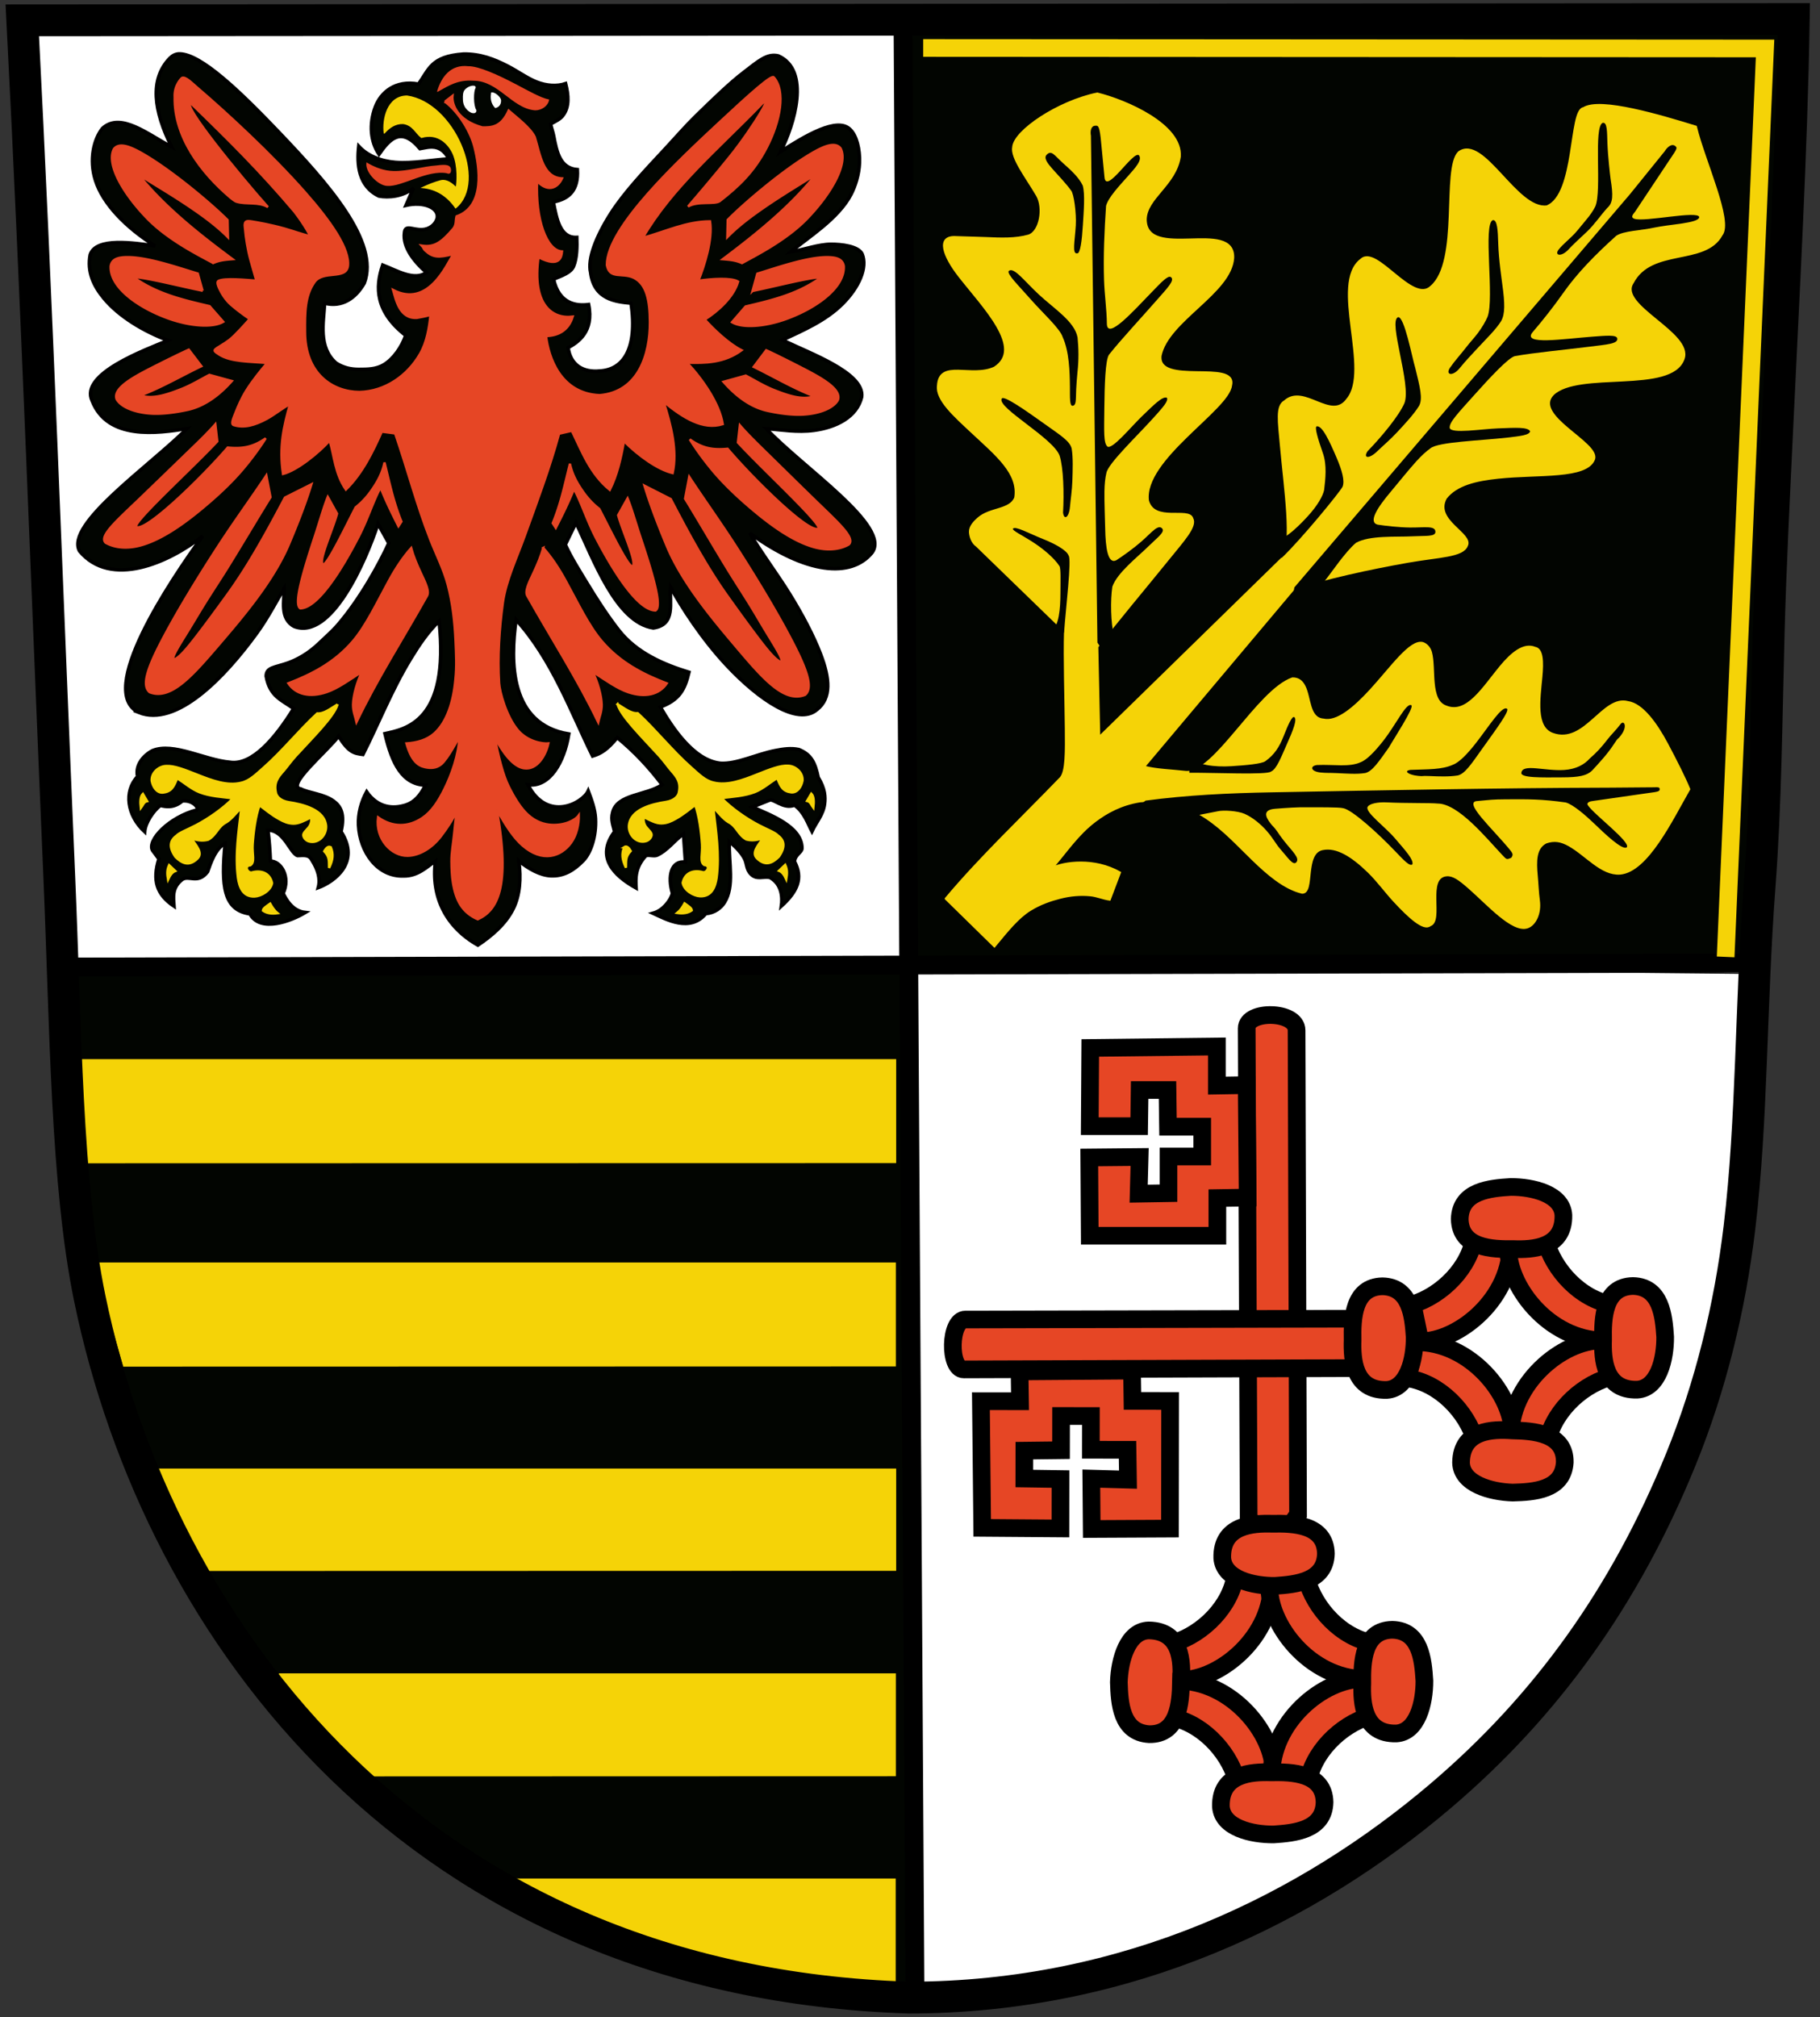 <svg xmlns="http://www.w3.org/2000/svg" width="1545" height="1712"><rect width="100%" height="100%" fill="#333333" stroke="none"/><path style="fill:#fff;fill-opacity:1;stroke:#000;stroke-width:1px;stroke-linecap:butt;stroke-linejoin:miter;stroke-opacity:1" d="M781.077 1698.128c546.818-88.48 716.383-431.168 717.054-874.976l-727.725-4.268z"/><path style="fill:#e64625;fill-opacity:1;stroke:#000;stroke-width:15;stroke-linecap:butt;stroke-linejoin:miter;stroke-miterlimit:4;stroke-opacity:1;stroke-dasharray:none" d="M996.327 1394.399c25.312-7.838 48.817-31.432 52.516-58.267l30.722 6.175c1.314 46.275-43.436 83.529-76.764 83.454z"/><path style="fill:#e64625;fill-opacity:1;stroke:#000;stroke-width:15;stroke-linecap:butt;stroke-linejoin:miter;stroke-miterlimit:4;stroke-opacity:1;stroke-dasharray:none" d="M1109.127 1339.961c6.916 25.58 29.643 49.925 56.326 54.594l-7.284 30.477c-46.292-.363-81.9-46.434-80.618-79.737zM1049.707 1510.423c-7.477-25.422-30.733-49.261-57.512-53.342l6.612-30.63c46.29-.655 82.901 44.622 82.352 77.946zM1199.153 1107.062c25.312-7.838 48.817-31.432 52.516-58.267l30.721 6.175c1.315 46.275-43.435 83.53-76.763 83.455z"/><path style="fill:#e64625;fill-opacity:1;stroke:#000;stroke-width:15;stroke-linecap:butt;stroke-linejoin:miter;stroke-miterlimit:4;stroke-opacity:1;stroke-dasharray:none" d="M1311.953 1052.625c6.916 25.58 29.643 49.924 56.326 54.593l-7.284 30.477c-46.292-.363-81.9-46.434-80.618-79.737z"/><path style="fill:#fefffc;stroke:#000;stroke-width:1px;stroke-linecap:butt;stroke-linejoin:miter;stroke-opacity:1;fill-opacity:0" d="m769.34 819.1 2.33 883.575c393.05-41.487 731.927-289.14 715.72-876.581z"/><path style="fill:#020501;stroke:#00ef00;stroke-width:1px;stroke-linecap:butt;stroke-linejoin:miter;stroke-opacity:0;fill-opacity:1" d="M769.34 819.1h718.05l32.639-804.31L771.67 12.46z"/><path style="fill:#020501;stroke:#000;stroke-width:1px;stroke-linecap:butt;stroke-linejoin:miter;stroke-opacity:1;fill-opacity:1" d="M51.29 819.1c-13.721 652.586 383.859 858.862 720.38 881.243l2.332-878.912z"/><path style="fill:#fff;stroke:#000;stroke-width:1px;stroke-linecap:butt;stroke-linejoin:miter;stroke-opacity:1;fill-opacity:1" d="M23.313 26.447 55.952 821.43l715.719-6.994-2.331-806.64z"/><path style="fill:#e64625;stroke:#000;stroke-width:15;stroke-linecap:butt;stroke-linejoin:miter;stroke-miterlimit:4;stroke-opacity:1;stroke-dasharray:none;fill-opacity:1" d="m1059.988 1287.839 19.922 29.052 21.997-31.543-1.246-410.88c.01-16.781-42.472-17.315-42.333-1.66z"/><path style="fill:#e64625;stroke:#000;stroke-width:15;stroke-linecap:butt;stroke-linejoin:miter;stroke-miterlimit:4;stroke-opacity:1;stroke-dasharray:none;fill-opacity:1" d="m924.688 982.376.415 66.405h108.323v-31.957l25.732-.415-.83-95.458-25.317.415v-33.202l-107.492 1.245-.416 66.405h41.919l.415-30.712h23.656l.415 31.127h29.053v25.317h-28.638v31.127l-25.316.415.83-31.127z"/><path style="fill:#e64625;fill-opacity:1;stroke:#000;stroke-width:15;stroke-linecap:butt;stroke-linejoin:miter;stroke-miterlimit:4;stroke-opacity:1;stroke-dasharray:none" d="M1162.923 1456.422c-25.361 7.68-49.013 31.127-52.879 57.939l-30.682-6.367c-1.026-46.282 43.955-83.256 77.282-82.974z"/><path style="fill:#e64625;stroke:#000;stroke-width:15;stroke-linecap:butt;stroke-linejoin:miter;stroke-miterlimit:4;stroke-opacity:1;stroke-dasharray:none;fill-opacity:1" d="M1002.552 1427.186c1.142-16.448.568-43.092-27.395-43.425-18.024.513-24.812 25.166-25.371 43.875.504 17.797 1.95 42.756 25.703 44.19 24.879.444 26.757-26.506 27.062-44.64zM1078.766 1504.212c-16.48-.506-43.082 1.097-42.334 29.052 1.21 17.991 26.106 23.822 44.824 23.657 17.764-1.191 42.647-3.601 43.163-27.392-.518-24.877-27.52-25.713-45.653-25.317z"/><path style="fill:#e64625;fill-opacity:1;stroke:#000;stroke-width:15;stroke-linecap:butt;stroke-linejoin:miter;stroke-miterlimit:4;stroke-opacity:1;stroke-dasharray:none" d="M1252.533 1223.086c-7.477-25.422-30.733-49.26-57.512-53.342l6.612-30.63c46.29-.655 82.901 44.622 82.352 77.946z"/><path style="fill:#e64625;fill-opacity:1;stroke:#000;stroke-width:15;stroke-linecap:butt;stroke-linejoin:miter;stroke-miterlimit:4;stroke-opacity:1;stroke-dasharray:none" d="m1160.83 1161.114 24.006-19.884-26.016-22.037-339.199.71c-13.854-.032-14.34 42.45-1.416 42.33z"/><path style="fill:#e64625;stroke:#000;stroke-width:15;stroke-linecap:butt;stroke-linejoin:miter;stroke-miterlimit:4;stroke-opacity:1;stroke-dasharray:none;fill-opacity:1" d="m926.768 1297.676 66.405-.329.141-108.323-31.957-.041-.382-25.733-95.458.706.382 25.317-33.202-.043 1.105 107.495 66.404.501.055-41.918-30.712-.455.031-23.657 31.128-.374.038-29.052 25.316.033-.037 28.637 31.127.04.383 25.318-31.127-.87z"/><path style="fill:#e64625;fill-opacity:1;stroke:#000;stroke-width:15;stroke-linecap:butt;stroke-linejoin:miter;stroke-miterlimit:4;stroke-opacity:1;stroke-dasharray:none" d="M1365.749 1169.085c-25.361 7.68-49.013 31.128-52.879 57.939l-30.682-6.366c-1.026-46.283 43.955-83.257 77.282-82.975z"/><path style="fill:#e64625;stroke:#000;stroke-width:15;stroke-linecap:butt;stroke-linejoin:miter;stroke-miterlimit:4;stroke-opacity:1;stroke-dasharray:none;fill-opacity:1" d="M1283.725 1214.02c-16.446-1.164-43.091-.625-43.46 27.337.489 18.025 25.133 24.846 43.842 25.429 17.797-.481 42.757-1.895 44.223-25.646.476-24.878-26.471-26.792-44.605-27.12zM1284.65 1060.115c16.476.617 43.088-.806 42.529-28.765-1.087-18-25.944-23.998-44.662-23.96-17.772 1.071-42.671 3.313-43.348 27.1.35 24.88 27.346 25.898 45.481 25.625zM1360.851 1137.076c-.527 16.478 1.041 43.082 28.997 42.37 17.993-1.185 23.856-26.074 23.716-44.792-1.169-17.765-3.546-42.652-27.336-43.199-24.878.486-25.749 27.487-25.377 45.62z"/><path style="fill:#f5d307;fill-opacity:1;stroke:#f5d307;stroke-width:2;stroke-linecap:butt;stroke-linejoin:miter;stroke-miterlimit:4;stroke-opacity:1;stroke-dasharray:none" d="m803.008 762.713 41.145 40.315c11.18-13.537 19.999-24.513 30.372-30.918 8.633-5.33 17.374-8.22 25.135-10.226 8.897-2.3 17.636-3.019 26.157-2.155 5.613.569 10.717 2.917 16.124 3.666l8.633-22.784c-21.435-12.33-47.231-8.853-57.793-3.723 12.484-14.307 21.56-28.618 36.88-40.218 9.777-7.403 22.09-14.148 38.077-16.698 47.29-4.428 71.116 25.642 95.984 49.615 12.15 11.714 26.368 24.314 41.727 27.938 10.138.128.932-33.868 17.27-37.013 12.072-2.53 25.338 5.876 39.222 19.435 7.7 7.52 14.36 16.725 21.452 24.433 13.287 14.444 25.48 25.196 30.533 20.767 11.07-3.511-4.032-40.726 14.028-42.402 5.706-.427 10.722 3.175 19.322 10.703 15.853 13.877 36.753 37.572 49.237 33.49 6.302-2.055 11.244-11.451 9.69-22.728-.932-6.76-1.144-13.93-1.78-20.705-1.19-12.689-1.26-23.997 7.992-28.654 7.097-2.364 12.753-1.4 19.529 2.39 14.656 8.2 27.682 25.188 43.303 24.058 22.99-1.963 43.76-45.609 58.61-71.524-3.614-8.999-11.126-23.9-18.769-38.263-9.263-17.41-21.184-33.834-33.219-35.496-21.09-5.763-36.234 36.834-63.805 26.999-15.365-5.487-11.48-29.58-9.725-48.53 1.211-13.088.863-23.505-5.328-24.536-9.529-3.957-19.719 4.662-29.08 15.956-14.698 17.732-28.46 41.229-46.463 33.84-14.725-5.064-9.034-32.206-12.896-46.195-1.085-3.931-4.007-6.758-6.847-7.661-10.386-2.694-26.591 20.857-44.09 39.933-14.125 15.4-28.76 27.719-40.234 25.033-12.77-1.014-11.154-18.674-16.219-28.455-1.96-3.785-4.745-6.567-10.015-6.483-29.676 10.47-66.117 81.563-90.687 79.344-11.936-1.381-25.007-1.628-35.47-4.482l127.218-151.188c25.724-8.922 65.358-17.398 96.958-22.972 26.395-4.655 46.38-4.516 49.902-13.531 5.226-9.92-28.465-21.176-17.81-40.457 9.138-11.693 25.981-15.368 44.466-17.33 34.622-3.676 75.007.738 81.33-15.623 4.652-13.708-52.534-36.599-34.873-55.024 21.665-20.933 100.587-.84 110.831-30.105 7.913-21.736-55.985-44.991-43.232-64.499 15.828-30.7 61.568-14.888 75.543-40.801 9.232-11.468-14.748-62.473-21.811-91.634-29.395-9.028-81.2-24.65-95.24-15.67-11.942 1.38-6.205 73.365-31.066 83.34-25.963 3.645-54.02-61.1-74.778-45.924-13.876 13.922 1.378 92.665-23.407 113.938-16.003 15.634-46.647-35.262-59.53-22.855-26.554 20.267 9.241 93.942-11.804 118.698-13.753 18.96-36.795-13.178-53.02 1.518-7.229 4.065-5 17.094-3.161 37.78 3.146 35.407 10.602 84.318 1.281 95.225l-155.795 152.19-1.636-76.919c15.855-20.937 41.347-51.114 60.046-74.267 13.004-16.101 24.115-27.948 20.596-34.507-2.631-9.48-32.506 4.099-37.694-15.326-4.273-35.217 68.36-77.489 70.563-97.764 5.537-22.148-62.898 1.122-59.803-25.292 6.21-30.017 59.54-53.24 61.606-82.764 1.496-33.767-74.03 3.133-74.24-32.893.52-18.372 25.223-29.32 28.938-53.15 2.04-27.044-45.952-47.595-69.953-53.46-33.448 6.942-70.155 31.83-71.18 45.295-1.805 8.955 10.812 25.002 20.18 40.924 6.188 10.52 2.789 31.28-7.285 34.34-11.102 3.177-23.62 2.684-36.52 2.097-8.34-.38-17.083-.437-24.894-.786-17.009-1.21-10.53 15.967 2.581 32.792 20.554 26.378 55.687 61.373 29.978 77.968-19.636 9.16-46.768-7.179-47.915 15.26-1.455 11.709 13.426 24.93 28.756 39.247 21.007 19.618 40.214 34.963 36.851 55.838-4.505 11.088-21.414 8.573-31.644 17.712-3.183 2.844-6.971 6.778-6.808 11.269.124 3.384 1.638 8.952 5.726 11.702l74.98 72.704c-.698 23.251.403 55.634.674 81.792.212 20.507.394 37.188-4.41 42.646-32.89 34.084-68.552 67.823-97.497 102.4z"/><path style="fill:#020501;fill-opacity:1;stroke:#00ef00;stroke-width:2;stroke-linecap:butt;stroke-linejoin:miter;stroke-miterlimit:4;stroke-opacity:0;stroke-dasharray:none" d="M931.613 545.402 926.65 159.24l-.562-44.089c-.653-3.5-.175-8.275 3.637-8.44 2.201-.095 3.34-.63 4.628 10.207l3.237 33.295c1.095 15.57 24.21-22.513 29.24-18.461 3.129 3.871-2.812 10.422-9.21 17.598-7.842 8.797-16.999 18.534-18.685 25.426-1.432 21.261-2.375 42.03-1.717 62.925.389 12.328 2.281 24.701 2.405 37.246.453 13.727 22.124-10.503 38.264-27.165 8.057-8.317 13.646-14.335 16.085-12.598 3.71 2.6-3.219 9.505-12.132 19.695-12.723 14.546-30.375 33.458-40.385 46.113-3.153 4.33-3.788 26.625-3.983 45.25-.21 20.058-.748 29.79 2.637 32.778 4.11 2.744 20.03-16.82 29.443-25.86 10.335-9.926 17.091-16.843 20.934-15.641 1.833 2.496-3.402 8.288-10.504 16.208-14.565 16.243-39.391 39.647-40.768 47.74-1.018 4.2-1.568 9.71-1.655 15.532-.148 10.038.454 21.41.64 31.532.299 16.273 2.202 30.651 9.482 26.949 5.37-3.464 14.574-10.031 21.212-15.833 8.85-7.734 14.291-15.145 17.792-10.988 2.304 3.002-4.124 7.493-11.287 14.553-10.15 10.003-26.772 22.66-31.109 34.649-1.788 11.56-1.396 31.076 1.411 41.857-4.493 2.42.26 28.905-14.087 5.685z"/><path style="fill:#020501;fill-opacity:1;stroke:#00ef00;stroke-width:1px;stroke-linecap:butt;stroke-linejoin:miter;stroke-opacity:0" d="M888.484 131.365c-2.715 2.768.9 7.43 4.928 11.956 5.207 5.853 11.845 12.755 15.761 18.271 2.475 2.539 4.669 19.543 4.078 29.613-.787 13.422-3.378 24.693 1.205 23.8 2.57.397 3.985-10.726 4.822-24.222.703-11.348 1.904-26.03-.127-33.3-3.643-7.622-11.165-13.977-16.473-18.77-7.656-6.915-10.028-11.699-14.194-7.348zM856.348 229.971c-1.904 2.497 8.302 12.291 18.98 24.479 9.377 10.704 24.761 24.584 26.802 31.721 5.5 11.978 6.02 29.43 6.127 42.108.08 9.35-.334 16.102 2.237 16.146 3.256-.442 2.72-4.54 3.09-14.086.103-2.697.72-11.116 1.075-14.362 1.195-10.944 1.01-19.976.09-29.513-2.402-13.594-19.852-24.364-32.884-36.502-12.746-11.871-21.189-23.583-25.517-19.99zM850.332 338.409c-4.057 7.596 43.728 33.358 49.157 48.276 3.298 10.346 3.874 31.834 2.934 48.422.861 6.777 5.14 4.05 5.888-5.059.47-5.718 1.766-13.923 2.023-21.95.299-9.33.688-19.604-.574-27.283-1.386-6.446-9.854-11.573-22.573-20.672-16.7-11.949-35.677-25.239-36.855-21.734zM859.87 448.754c-.693 1.53 7.957 5.51 17.143 11.484 8.655 5.63 17.705 13.081 22.476 20.358 1.083 2.544.77 11.246.712 22.744-.066 13.12-1.02 27.968-8.049 33.015l11.152.44c1.37-20.103 6.595-62.373 3.815-65.297-1.586-4.668-12.368-10.299-21.492-13.932-12.503-4.978-23.916-11.474-25.757-8.812z"/><path style="fill:#020501;fill-opacity:1;stroke:#00ef00;stroke-width:2;stroke-linecap:butt;stroke-linejoin:miter;stroke-miterlimit:4;stroke-opacity:0;stroke-dasharray:none" d="m1098.786 498.53 284.981-333.815 29.381-36.309c1.928-3.244 5.92-6.992 9.01-4.422 1.785 1.485 1.874 1.866-4.668 11.39l-29.461 44.301c-1.4 1.842-4.38 4.733-.545 6.042 8.595 2.934 54.06-7.29 55.012-1.457-.253 5.293-25.46 6.058-38.227 8.924-10.745 2.412-26.178 2.68-32.294 6.96-17.359 15.639-32.993 31.4-45.157 48.78-7.476 10.682-17.18 23.004-25.82 33.058-9.204 11.228 26.348 5.572 50.553 3.77 12.081-.898 20.635-1.72 21.33 1.389 1.086 4.695-9.131 5.272-23.186 7.052-20.063 2.541-47.014 5.058-63.641 8.02-5.477 1.206-21.498 18.47-34.62 33.13-14.13 15.788-21.327 23.14-20.765 27.913 1.299 5.092 27.35.83 40.996.317 14.98-.563 25.072-1.272 27.235 2.407-.307 3.282-8.428 4.174-19.488 5.435-22.682 2.584-58.363 3.587-65.072 9.04-3.72 2.616-7.987 6.605-12.108 11.17-7.106 7.87-14.554 17.331-21.458 25.506-11.098 13.141-19.624 25.914-11.362 28.13 6.605 1.054 18.364 2.358 27.586 2.452 12.296.126 21.705-1.906 21.544 3.878-.293 4.018-8.439 3.032-18.947 3.565-14.89.755-36.682-.967-48.416 5.485-9.446 7.917-20.675 25.168-28.045 34.257-5.194-1.261-29.315 32.248-24.348 3.632z"/><path style="fill:#020501;fill-opacity:1;stroke:#00ef00;stroke-width:1px;stroke-linecap:butt;stroke-linejoin:miter;stroke-opacity:0" d="M1186.784 269.211c-8.564 3.289 11.47 57.167 5.471 72.88-4.537 10.576-19.027 28.207-31.33 40.86-4.022 6.03 1.33 6.799 8.274.01 4.36-4.26 11.117-9.945 16.91-16.204 6.735-7.276 14.2-15.247 18.526-22.276 3.367-6.127.72-16.089-3.218-32.173-2.742-8.976-9.285-44.133-14.633-43.097zM1117.65 361.882c-1.804.801 1.213 10.882 5.336 22.646 3.614 10.308 2.156 22.072 1.064 31.362-.924 4.719-5.33 12.984-14.11 22.503-10.02 10.861-21.967 22.142-32.325 21.561l10.437 13.546c16.53-15.781 48.9-55.254 51.65-60.404 2.07-4.958-.557-14.058-5.028-24.522-5.841-13.669-12.257-27.862-17.024-26.692zM1267.285 186.82c-8.564 3.29 1.51 66.298-4.489 82.012-1.617 3.77-4.34 8.651-8.326 13.981-2.734 3.656-6.392 7.523-9.377 11.386-4.876 6.31-10.376 12.31-14.25 17.984-4.022 6.028 2.368 7.835 8.69-.198 3.77-4.79 9.87-11.19 15.665-17.45 6.735-7.276 14.823-15.039 19.147-22.069 3.368-6.126 3.21-14.843.933-31.342-.444-3.966-3.014-20.421-3.42-34.38-.318-10.877-.723-20.333-4.573-19.923z"/><path style="fill:#020501;fill-opacity:1;stroke:#00ef00;stroke-width:1px;stroke-linecap:butt;stroke-linejoin:miter;stroke-opacity:0" d="M1360.691 104.202c-8.338 2.774-.605 57.784-6.446 71.038-1.574 3.179-4.226 7.296-8.107 11.792-2.662 3.083-5.601 6.967-8.508 10.225-4.748 5.322-10.726 9.76-14.498 14.545-3.916 5.085 2.305 6.609 8.462-.166 3.67-4.04 9.611-9.439 15.253-14.718 6.557-6.137 12.357-14.76 17.606-20.48 4.94-4.338 4.993-10.652 2.776-24.568-.433-3.345-2.312-19.09-2.708-30.865-.309-9.173-.081-17.149-3.83-16.803z"/><path style="fill:#020501;fill-opacity:1;stroke:#00ef00;stroke-width:2;stroke-linecap:butt;stroke-linejoin:miter;stroke-miterlimit:4;stroke-opacity:0;stroke-dasharray:none" d="M972.534 679.494c34.75-4.68 71.033-6.376 106.488-7.022 96.677-1.76 194.632-3.725 288.548-3.985l33.177-.271c4.096.167 7.898-.717 8.1 1.017.267 2.308-.079 2.637-10.2 3.915l-46.496 6.68c-2.039.147-5.711 1.236-4.243 3.538 4.859 7.62 36.338 31.134 33.133 35.666-3.582 3.269-19.42-12.103-27.625-19.96-7.077-6.777-17.754-16.176-24.223-18.002-20.616-2.905-32.259-2.815-50.99-2.677-11.437.084-12.208.385-23.94 1.462-12.834.38 12.46 23.122 27.26 41.106 3.107 3.776 2.995 4.52 1.4 7.077-4.046 1.607-3.742 1.729-7.781-2.548-13.244-14.02-37.068-43.45-54.634-43.504-6.372-.655-26.005-.153-43.41-.994-7.558-.366-14.593 1.073-16.1 3.788-2.515 4.31 14.529 16.658 23.102 26.642 9.413 10.96 15.967 18.127 14.89 22.167-2.311 1.914-7.12-3.285-14.46-10.975-14.96-15.67-36.538-35.148-44.123-36.656-3.941-1.103-23.63-.686-29.076-.818-9.39-.229-19.424.539-28.862 1.277-13.142 1.028-6.023 9.778-2.884 13.739 4.967 5.06 4.584 6.09 10.093 13.124 7.345 9.38 14.344 15.167 10.5 18.826-2.78 2.405-7.06-4.4-13.753-11.998-3.083-3.5-6.006-9.074-10.945-14.71-5.235-5.973-12.048-11.628-18.966-14.691-5.697-2.523-18.047-3.33-22.807-2.171-10.627 1.975-28.171 6.005-38.51 6.373-2.32-4.752-44.202-.466-22.663-15.415z"/><path style="fill:#020501;fill-opacity:1;stroke:#00ef00;stroke-width:1px;stroke-linecap:butt;stroke-linejoin:miter;stroke-opacity:0" d="M1098.535 608.527c-1.696-.578-4.827 5.89-8.881 16.283-3.692 9.462-8.06 15.923-15.484 21.218-3.058 2.306-16.565 3.464-28.9 4.254-14.074.901-29.659-1.03-35.628-7.668v13.229c21.666-.116 66.373 1.98 69.289-1.009 4.88-1.926 9.026-13.3 13.236-22.668 5.556-12.361 9.371-22 6.37-23.639z"/><path style="fill:#020501;fill-opacity:1;stroke:#00ef00;stroke-width:1px;stroke-linecap:butt;stroke-linejoin:miter;stroke-opacity:0" d="M1279.127 601.453c-4.357-2.463-15.167 15.055-26.26 29.25-6.901 8.829-14.039 16.358-19.413 18.308-9.507 4.32-21.32 3.82-36.003 4.4-6.35.76-1.974 4.294 6.542 5.112 5.346.514 1.805-.224 9.313.108 8.728.385 16.885.662 24.083-.476 6.046-1.27 11.552-9.597 20.197-21.776 11.35-15.992 24.808-33.752 21.541-34.926z"/><path style="fill:#020501;fill-opacity:1;stroke:#00ef00;stroke-width:1px;stroke-linecap:butt;stroke-linejoin:miter;stroke-opacity:0" d="M1291.514 655.702c1.244-7.755 19.713-1.165 36.203-2.206 10.258-.648 17.334-4.652 21.908-9.841 5.41-4.656 9.818-9.352 14.963-16.067 3.439-4.49 7.229-7.85 11.225-13.187 2.777-3.35 5.954 1.805.505 9.25-3.656 4.996-1.741.914-6.432 8.137-5.453 8.396-12.68 15.981-18.125 21.95-4.778 4.809-11.722 5.938-25.3 6.016-17.829.102-36.111.596-34.947-4.052z"/><path style="fill:#020501;fill-opacity:1;stroke:#00ef00;stroke-width:1px;stroke-linecap:butt;stroke-linejoin:miter;stroke-opacity:0" d="M1198.101 598.57c-4.356-2.463-12.676 15.886-23.77 30.08-6.9 8.829-14.038 16.358-19.412 18.308-9.508 4.32-22.15 1.746-36.833 2.325-6.35.76-5.503 5.54 3.014 6.358 5.346.513 6.37.19 13.878.522 8.728.386 16.678 1.077 23.876-.06 6.046-1.27 11.552-9.598 20.196-21.777 3.37-6.057 21.935-34.375 19.052-35.755z"/><path style="fill:#f5d307;stroke:#f5d307;stroke-width:1px;stroke-linecap:butt;stroke-linejoin:miter;stroke-opacity:1;fill-opacity:1" d="M80 1072h680v87.247l-655 .147L80 1072"/><path style="fill:#f5d307;fill-opacity:1;stroke:#f5d307;stroke-width:1px;stroke-linecap:butt;stroke-linejoin:miter;stroke-opacity:1" d="M47.382 899.409H760.25v87.247l-686.66.147-26.21-87.394"/><path style="fill:#f5d307;fill-opacity:1;stroke:#f5d307;stroke-width:1px;stroke-linecap:butt;stroke-linejoin:miter;stroke-opacity:1" d="M130.728 1246.879H760.25v85.797l-606.38.144-23.143-85.941"/><path style="fill:#f5d307;fill-opacity:1;stroke:#f5d307;stroke-width:1px;stroke-linecap:butt;stroke-linejoin:miter;stroke-opacity:1" d="M236.773 1420.689h523.232v86.339l-457.965.132-34.246-19.445-31.02-67.026"/><path style="fill:#f5d307;fill-opacity:1;stroke:#f5d307;stroke-width:1px;stroke-linecap:butt;stroke-linejoin:miter;stroke-opacity:1" d="m438.043 1605.5-8.071-10.701h329.9v91.765l-136.08.033-135.017-46.402-45.337-36.556"/><path style="fill:#020501;fill-opacity:1;stroke:#000;stroke-width:3;stroke-linecap:butt;stroke-linejoin:miter;stroke-miterlimit:4;stroke-opacity:1;stroke-dasharray:none" d="M117.869 604.698c31.601 12.578 72.091-28.733 100.295-67.592 9.235-12.725 16.724-27.304 22.998-37.692.455 10-4.068 25.475 8.586 32.289 31.466 11.887 60.488-54.96 71.142-87.115l9.181 16.409c-8.198 17.958-24.36 47.382-43.427 69.503-4.611 5.35-11.084 10.98-15.793 15.509-8.874 8.533-18.353 13.783-26.347 16.645-10.983 3.933-18.577 3.52-18.535 11.281 3.082 17.235 13.12 20.08 23.301 27.443-15.284 24.701-35.114 48.53-54.113 45.552-21.303-1.82-47.842-17.137-65.667-9.86-7.52 3.894-14.878 12.184-12.694 21.976-11.892 12.717-8.967 32.955 6.011 46.878.648-7.999 7.428-17.762 13.323-22.37 4.597 1.285 11.73 2.353 18.656-3.765 8.538-.952 14.152 5.635 12.543 7.571-23.954 6.156-42.6 25.947-37.84 34.377l5.417 7.269c-5.675 18.038-2.013 30.167 12.803 40.095-.53-7.718-1.868-15.502 6.682-22.462 5.794-4.421 13.349 4.22 21.783-6.7 2.532-7.14 6.614-19.857 14.942-24.063-3.486 36.205-1.426 56.497 21.036 59.764 8.984 16.349 35.53 5.756 46.978-1.174-11.299-1.26-16.415-11.592-18.806-16.207 6.523-13.92-1.781-27.458-10.791-27.392-.384-8.775-.944-17.551-2.105-26.327 13.896.11 18.894 19.717 25.154 21.632 6.733-.343 9.973-.513 12.208 3.865 4.92 7.781 7.48 15.562 5.374 23.343 13.667-5.058 36.19-21.484 19.326-47.566 3.48-15.242-.4-21.56-6.275-25.889-8.251-6.079-21.01-6.81-27.84-10.34-13.663-2.093 22.525-32.006 32.028-44.781 8.565 13.641 12.833 14.526 20.692 15.528 12.659-24.967 24.51-55.023 40.515-81.221 7.139-11.686 14.399-22.604 24.138-31.961 9.237 85.878-29.032 91.691-45.947 95.516 6.003 25.737 14.855 42.96 34.376 43.741-4.34 8.817-9.441 14.53-16.772 16.86-10.655 3.388-23.509 2.568-33.182-11.233-4.608 8.41-7.375 18.625-6.888 28.356 1.13 22.562 15.902 43.802 38.237 43.07 12.36.149 19.786-7.874 27.057-12.652-3.805 30.535 8.968 55.975 36.028 71.344 11.383-7.599 23.511-17.68 30.04-30.924 5.666-11.494 6.681-25.513 4.722-40.562 8.571 6.938 18.099 12.175 27.063 12.638 11.064.57 19.785-4.69 27.76-12.978 6.279-6.523 11.077-20.58 10.25-35.766-.42-7.735-3.17-15.329-6.139-23.264-4.687 10.244-34.539 26.999-51.27-5.232 18.654 2.293 30.873-19.192 34.761-43.105-50.317-8.211-49.769-61.667-44.764-96.983 30.678 33.717 46.95 79.3 64.996 115.722 7.193-2.214 12.395-5.373 20.886-15.67 14.773 12.056 27.28 25.59 38.14 39.994-13.216 9.22-38.345 7.732-42.039 23.636-1.692 6.283.551 11.098 1.66 16.207-16.18 21.418-.863 37.153 18.261 47.8-.497-7.795-.996-17.644 8.393-27.493 3.075-.801 6.772.821 9.42-.372 8.498-3.83 14.387-12.108 22.416-18.174l1.66 24.071c-12.395-1.643-15.246 12.298-11.034 26.512-1.035 3.805-3.045 6.81-5.38 9.508-2.894 3.345-6.446 6.063-11.12 7.387 11.262 5.18 31.279 16.424 44.814.335 7.59-.632 12.993-4.961 15.82-9.495 8.655-13.874 3.525-33.188 4.102-51.737 3.776 3.123 9.267 8.008 12.62 13.997 2.673 4.774 1.478 9.503 5.935 13.84 4.72 4.753 10.358 1.613 15.821 2.632 10.384 5.6 10.889 17.194 9.869 24.315 13.84-12.618 18.534-23.704 11.075-37.88.774-6.216 6.428-7.52 6.389-11.324-.193-18.513-27.27-28.202-42.132-34.866l14.355-5.719c3.33-2.039 11.945 7.93 21.439 4.15 8.298 5.887 11.376 15.803 14.798 22.22 3.734-7.99 9.524-13.975 10.726-23.28.748-5.782.446-12.845-5.41-22.466-2.639-12.494-5.942-19.472-16.442-23.678-6.654-1.416-13.308-.426-19.865.857-16.71 3.27-32.795 11.667-46.69 10.806-11.84-1.338-21.567-9.018-29.477-17.43-9.38-9.974-16.792-22.215-21.551-30.299 16.248-6.126 20.74-14.633 24.315-29.509-20.833-6.453-44.235-16.006-59.684-35.831-8.78-11.268-17.755-24.72-27.139-40.297-6.012-9.98-12.976-20.76-18.16-32.182l9.04-18.606c15.094 31.097 34.012 84.655 65.675 89.312 19.45-2.73 13.424-21.551 14.69-34.536 8.862 16.151 26.218 43.511 47.668 66.365 27.398 29.19 60.178 51.4 76.505 37.502 12.61-9.792 10.887-26.786 3.166-47.017-6.084-15.939-15.67-33.999-26.431-51.366-10.339-16.686-25.76-37.405-33.632-51.38 47.593 34.651 85.769 38.312 103.624 16.618 16.903-22.368-57.94-71.52-89.857-105.376 13.115.94 26.33 3.398 40.691 1.479 18.915-2.528 36.413-11.354 40.47-28.376 2.52-20.834-45.116-37.228-67.243-48.337 16.634-7.826 36.49-16.138 51.008-30.677 13.895-13.914 21.485-30.822 16.53-42.469-3.444-6.524-17.356-8.122-26.557-8.075-10.257.052-22.835 4.567-34.055 6.516 13.818-11.826 40.51-27.95 51.32-48.985 3.612-7.026 6.748-16.74 7.128-26.705.437-11.45-2.486-23.042-7.797-28.118-10.81-11.363-38.504 5.403-59.237 18.706 11.762-23.005 25.763-69.042-1.886-81.296-9.625-2.352-17.205 4.738-28.974 13.705-12.241 9.326-26.157 22.882-40.836 37.179-8.873 8.642-16.877 17.962-25.423 27.15-17.666 18.997-35.64 37.806-47.29 56.221-12.403 19.605-19.473 38.176-16.807 49.473 2.85 23.167 21.351 24.893 34.376 26.16 5.741 39.442-7.124 56.484-26.511 57.526-14.365 1.446-24.916-5.078-26.956-19.77 8.105-4.53 22.092-13.294 17.38-36.624-10.23 1.41-25.124-.39-29.73-21.532 7.458-3.118 14.732-5.526 17-10.97 2.97-7.13 2.963-17.035 2.72-24.48-14.217.727-17.111-15.6-19.922-30.083 13.397-2.588 21.39-9.878 20.408-27.433-14.655-1.14-17.498-14.663-20.155-28.818-.5-2.666-2.126-7.368-2.592-9.902 4.328-2.365 8.077-4.13 10.32-6.998 5.959-7.616 4.847-17.673 2.445-27.277-7.504 2.535-16.359 1.89-24.814-1.465-8.003-3.174-15.557-8.867-24.432-13.421-11.472-5.888-22.97-10.41-37.445-10.21-27.854 1.948-29.094 13.145-38.254 25.49-19.624-3.62-31.931 7.068-36.577 19.39-5.57 14.774-4.06 29.406 3.081 40.173 9.306-13.261 18.89-23.68 34.812-4.758 7.47-1.242 17.117-4.991 24.588 8.665-14.33.875-30.792 4.124-45.39 2.969-12.664-1.003-23.926-5.684-31.177-13.617-1.676 15.023-.499 33.843 17.146 42.232 7.966 1.466 20.064.603 29.346-6.833l-6.406 14.706c14.654-3.394 27.676 1.777 26.612 10.397-1.228 5.936-6.817 9.996-12.896 10.217-8.224.3-14.46-4.575-15.024 2.678-1.537 11.938 7.793 24.094 18.748 33.69-10.265 7.411-24.65-1.394-37.16-6.306-6.626 19.01-6.167 39.675 19.536 59.764-3.529 9.894-10.302 19.804-18.554 24.79-6.462 3.904-13.83 3.994-21.256 3.98-6.68-.012-12.912-1.275-19.326-5.327-15.356-13.532-10.63-34.344-9.718-50.835 14.713 3.703 26.219-4.063 33.639-17.037 13.29-34.968-31.038-84.664-72.42-128.035-34.313-35.963-66.122-66.007-84.07-66.537-3.562-.105-6.18 1.351-8.6 3.717-17.2 17.89-13.757 44.58 1.618 75.284-19.594-10.147-43.297-30.164-58.783-15.721-7.207 8.948-11.559 26.303-5.947 44.052 6.222 19.683 25.49 39.828 50.687 55.647-18.48-2.587-50.288-7.504-55.146 7.521-2.713 14.108 2.62 26.054 11.506 36.82 12.99 15.737 34.242 28.285 54.564 35.873-20.333 8.469-75.16 28.496-64.4 51.28 13.056 33.533 55.194 27.638 80.616 23.526-31.957 32.002-103.581 81.035-91.366 103.91 26.516 31.94 75.764 9.984 104.748-12.846-28.39 39.11-90.942 132.389-54.357 149.906z"/><path style="fill:#e64625;stroke:#e64625;stroke-width:1px;stroke-linecap:butt;stroke-linejoin:miter;stroke-opacity:1;fill-opacity:1" d="M328.912 157.295c12.193.806 33.589-13.762 50.426-10.79 2.692 1.365 3.335-.796 2.96-3.02-.434-2.58-2.668-3.792-11.468-2.584-12.103.816-24.603 4.99-36.738 4.748-7.699-.154-15.127-2.704-22.611-7.03-.812 7.771 10.117 18.654 17.43 18.676z"/><path style="fill:#f5d307;stroke:#f5d307;stroke-width:1px;stroke-linecap:butt;stroke-linejoin:miter;stroke-opacity:1;fill-opacity:1" d="M326.214 112.887c-1.514-11.096 2.45-31.27 19.3-31.335 39.558 5.525 68.49 72.523 41.295 94.834-7.355-10.558-16.787-16.071-28.015-17.223 5.653-2.6 9.89-4.248 15.124-5.704 3.214-.894 7.677-.022 13.306 5.911.906-3.545 2.016-18.551-2.584-28.895-3.477-7.82-12.441-18.105-26.884-13.853-4.944-3.796-7.181-10.716-15.563-11.828-6.663-.205-11.507 3.178-15.979 8.093z"/><path style="fill:#e64625;stroke:#e64625;stroke-width:1px;stroke-linecap:butt;stroke-linejoin:miter;stroke-opacity:1;fill-opacity:1" d="M371.656 77.28c3.396-11.49 11.144-22.318 25.796-20.593 8.776-.14 25.114 7.281 40.563 15.394 10.407 5.465 20.619 11.321 27.638 12.794-.83 4.07-5.2 8.263-11.454 8.253-19.28-1.502-30.939-25.274-52.532-25.138-13.1-.938-21.144 4.375-30.011 9.29z"/><path style="fill:#fefffc;fill-opacity:1;stroke:#fff;stroke-width:1px;stroke-linecap:butt;stroke-linejoin:miter;stroke-opacity:1" d="M393.465 84.152c-.071 8.594 7.17 11.255 7.17 11.255 2.04.495 3.489-.016 3.276-1.773-2.67-4.05-2.482-16.483-.646-19.116.666-2.255-5.11-1.617-8.251 1.901-1.625 1.82-1.647 4.712-1.55 7.733z"/><path style="fill:#fefffc;stroke:#fff;stroke-width:1px;stroke-linecap:butt;stroke-linejoin:miter;stroke-opacity:1;fill-opacity:1" d="M417.387 78.902c-.71 4.323-.32 8.476 3.157 12.308 1.565-.405 4.477-1.7 4.334-6.092-.133-2.227-4.694-6.527-7.491-6.216z"/><path style="fill:#e64625;stroke:#e64625;stroke-width:2;stroke-linecap:butt;stroke-linejoin:miter;stroke-miterlimit:4;stroke-opacity:1;stroke-dasharray:none;fill-opacity:1" d="M461.154 465.001c-1.779 6.55-4.905 14.102-8.201 21.085-3.945 8.355-7.785 15.895-5.134 19.927 20.867 37.008 42.304 70.087 59.992 106.925 1.006-4.52 3.112-9.178 2.97-14.985-.189-7.7-3.452-19.434-7.752-27.9 11.413 7.448 21.142 14.402 30.382 17.477 14.13 4.702 26.039 2.131 32.62-7.525-20.289-7.82-39.608-17.668-55.19-35.884-11.272-13.18-20.638-33.082-30.827-51.607-5.668-10.308-11.786-19.61-18.86-27.513z"/><path style="fill:#e64625;stroke:#e64625;stroke-width:2;stroke-linecap:butt;stroke-linejoin:miter;stroke-miterlimit:4;stroke-opacity:1;stroke-dasharray:none;fill-opacity:1" d="M349.032 465.14c1.768 6.539 4.876 14.077 8.154 21.047 3.922 8.34 7.74 15.866 5.104 19.891-20.747 36.941-42.06 69.96-59.647 106.731-1-4.512-3.095-9.16-2.953-14.958.188-7.686 3.431-19.399 7.707-27.848-11.347 7.434-21.02 14.375-30.207 17.444-14.05 4.694-25.89 2.127-32.432-7.511 20.171-7.806 39.38-17.636 54.871-35.819 11.208-13.155 20.52-33.021 30.65-51.514 5.637-10.288 11.72-19.573 18.753-27.462z"/><path style="fill:#e64625;stroke:#e64625;stroke-width:2;stroke-linecap:butt;stroke-linejoin:miter;stroke-miterlimit:4;stroke-opacity:1;stroke-dasharray:none;fill-opacity:1" d="m377.723 86.266 6.394-4.918c-.734 6.928 3.776 20.911 25.329 26.805 7.856.108 16.035-.135 22.378-14.263 6.64 5.81 18.198 14.387 22.132 22.378 4.71 15.544 6.872 34.197 23.116 35.166-4.16 9.07-12.895 11.328-21.149 2.213-1.481 32.144 7.942 59.062 21.149 59.757-.39 4.116-1.496 14.474-19.919 4.918-5.566 40.07 11.394 52.625 29.018 50.412-3.669 11.916-12.507 16.2-22.624 16.476 2.103 17.693 12.042 48.774 45.494 50.167 32.892-2.735 42.777-34.598 42.66-61.975-.08-18.692-2.878-32.202-13.642-37.62-9.967-4.75-20.525 1.633-22.87-10.82-.221-32.14 61.191-89.131 95.916-121.507 25.603-23.871 43.976-40.269 45.73-37.845 10.288 11.614 5.675 36.965-5.76 59.198-10.886 21.166-24.245 33.512-39.98 45.807-4.427 3.28-18.69-.346-27.05 4.672 8.925-10.312 23.15-27.052 35.608-42.534 19.081-23.713 41.155-60.055 24.886-42.306-34.935 35.955-74.552 69.331-98.857 111.399 20.165-5.642 36.887-13.865 57.052-14.017 2.454 15.246-4.673 37.379-9.837 50.412 11.483-1.65 27.877-2.748 33.69.738-3.74 13.225-17.385 25.338-28.28 32.214 7.613 8.475 20.328 20.577 31.231 26.067-15 10.996-30.985 10.93-46.231 10.574 13.402 14.345 27.533 34.838 30.247 52.134-16.64 5.27-33.526-5.245-50.166-18.935 6.282 19.801 11.832 41.521 7.623 60.494-12.503-3.005-28.33-14.181-41.314-27.05-2.546 14.608-5.683 28.483-12.05 41.313-16.691-13.704-23.499-32.227-32.214-50.166l-10.82 2.46c-7.934 29.223-18.767 57.9-29.223 86.89-6.738 18.683-15.821 37.64-18.484 56.477-3.046 22.46-4.606 46.15-3.197 68.364.474 7.616 6.127 28.238 15.783 39.76 8.522 10.17 21.66 11.838 26.022 11.39-2.28 10.355-9.664 22.733-20.648 21.087-7.083-1.06-15.418-8.364-25.092-26.743 3.706 17.629 6.992 31.957 12.166 42.356 5.146 10.342 10.47 18.529 16.051 23.66 6.905 6.349 14.075 8.411 20.241 8.752 10.909.602 20.03-3.788 23.103-8.126.16 7.242-1.649 16.61-6.604 23.409-8.436 11.573-24.122 17.106-41.196 2.201-7.188-6.273-13.881-16.092-21.794-30.528 11.912 66.241.284 85.796-16.23 93.201-13.186-5.916-18.446-15.85-21.002-30.848-.995-5.838-1.185-12.034-1.254-18.33-.084-7.703 1.5-15.556 2.206-23.087.662-7.063 1.386-14.09 2.59-20.198-3.794 8.022-8.607 15.26-13.71 21.937-7.77 10.166-18.389 16.434-28.298 16.606-13.863.241-27.489-14.326-25.126-32.641 12.294 8.68 25.73 8.625 37.818.399 7.736-5.265 13.376-13.966 18.574-24.456 5.67-11.441 12.057-28.547 12.71-44.553 0 0-9.831 19.036-15.493 23.607-4.464 3.605-9.275 3.432-13.871 2.426-6.245-1.367-11.601-5.937-15.638-20.131 8.937-.613 17.439-2.892 23.796-8.645 10.6-9.593 16.06-26.654 17.763-45.702 1.206-11.278.61-21.66.146-32.21-.729-16.592-2.542-32.631-6.586-47.946-3.528-13.359-9.841-25.615-14.88-38.456-11.429-29.121-19.258-59.421-29.83-90.169l-11.312-1.475c-7.534 16.829-16.31 35.293-30.493 49.183-9.286-13.608-9.764-27.953-13.772-41.56-9.681 10.693-27.63 25.193-39.592 28.28-3.53-22.932.567-40.46 5.902-59.265-5.773 2.919-13.347 9.076-19.786 12.542-10.196 5.487-19.398 8.052-28.167 5.164-2.206-1.173-.471-4.894 1.842-10.747 2.044-5.17 4.929-11.906 8.831-18.21 5.497-8.878 12.528-17.384 17.853-23.669-14.78-1.285-30.8-.84-40.576-7.131-4.04-2.558-4.653-3.321-3.357-4.51 1.973-1.81 6.823-4.086 11.82-7.898 4.989-3.807 13.812-13.82 17.358-17.84 0 0-7.593-4.868-15.77-11.935-4.932-4.264-8.16-9.882-10.05-13.885-1.117-2.334-2.298-5.594-.774-6.432 5.027-2.764 24.492-.792 32.25-.208 0 0-2.089-7.051-4.976-17.444-2.476-8.91-4.077-19.502-4.614-26.329-.126-1.538-.79-4.444.404-5.97.968-1.239 3.58-.825 5.345-.538 5.362.87 16.002 2.702 27.508 5.941 7.842 2.208 16.744 5.5 22.073 6.47 0 0-4.364-8.892-13.382-20.616-29.264-34.603-55.922-61.015-87.934-92.013-8.763-.344 41.366 61.123 65.413 88.037-7.931-4.798-18.301-2.006-26.616-4.552-1.91-.585-3.713-2.384-5.353-3.563-25.19-21.391-47.878-51.764-47.215-85.086-.642-10.492 6.147-16.422 6.147-16.422 2.927-1.444 8.28 4.176 13.047 8.258 25.59 21.916 63.119 56.676 91.13 88.356 22.308 25.23 38.527 48.587 36.732 63.175-1.82 11.656-21.084 3.187-28.34 13.461-8.256 11.69-8.155 26.117-8.055 41.87-.097 36.241 23.72 51.354 46.232 51.396 21.763-.525 40.804-13.818 51.471-32.453 5.709-9.973 7.65-21.931 8.777-32.96-5.301 1.52-7.249 1.688-11.551 2.54-14.825.93-17.835-15.765-20.171-23.689 29.769 15.408 45.2-20.934 51.15-30.493-12.738 3.32-17.496 2.983-24.093-3.205-1.13-1.06-1.358-2.53-2.712-3.927 10.805 1.654 16.898-2.818 27.05-14.754 2.46-3.607 1.476-6.476 2.46-10.083 24.437-8.512 19.564-41.678 15.246-58.773-2.921-11.964-12.447-28.928-25.083-38.609z"/><path style="fill:#e64625;stroke:#e64625;stroke-width:2;stroke-linecap:butt;stroke-linejoin:miter;stroke-miterlimit:4;stroke-opacity:1;stroke-dasharray:none;fill-opacity:1" d="M180.97 223.239c5.541-2.405 10.278-2.797 16.457-3.292-25.462-18.899-57.28-43.474-79.69-71.656 13.413 8.477 28.1 17.027 43.236 27.273 11.056 7.484 22.697 15.873 32.55 25.8l-.33-14.6c-12.624-12.727-43.174-38.598-67.011-53.328-14.295-8.833-24.474-13.13-29.476-7.015-6.818 13.138 8.34 38.606 28.594 59.328 18.24 18.66 45.495 31.834 55.67 37.49zM171.962 246.743l-4.054-14.564c-17.631-5.352-43.038-14.156-60.205-13.945-7.792.096-12.736 1.81-13.72 7.524-1.04 18.521 24.368 35.918 49.746 44.85 18.315 6.445 37.326 7.616 45.79 2.464l-11.603-13.232c-22.736-5.3-45.044-10.49-64.718-24.717 11.656.474 38.902 7.63 58.764 11.62zM160.282 296.763c-3.742 1.582-18.46 8.7-32.58 15.919-16.4 8.383-31.995 17.417-28.664 26.162 3.464 6.159 14.27 11.304 29.564 12.202 8.98.528 20.15-.891 30.57-3.137 14.306-3.084 26.992-12.503 37.626-24.529l-19.026-5.216c-6.804 3.437-14.893 8.552-24.25 12.2-12.53 4.884-24.34 8.708-34.352 5.248 17.27-6.427 34.539-16.547 51.808-24.836zM118.095 423.708c-19.921 19.068-34.078 31.5-28.404 36.916 7.828 4.462 18.434 5.398 29.85 2.235 15.253-4.226 31.962-14.866 49.485-29.18 12.734-10.4 26.477-22.742 37.582-35.973 6.979-8.315 13.4-16.982 18.97-25.74-11.062 7.846-20.36 9.014-32.275 7.898-21.38 24.786-66.93 69.312-76.799 67.63-9.338.672 45.302-48.61 67.953-72.914l-1.654-14.515c-7.835 8.923-17.444 17.925-26.818 27.025a11778.876 11778.876 0 0 1-37.89 36.618zM226.095 403.512c-12.28 18.568-26.675 38.164-41.243 60.588-18.615 28.653-36.386 58.064-48.336 81.194-11.536 22.328-16.255 36.606-9.434 42.208 17.808 7.054 36.016-13.8 58.725-40.272 20.855-24.311 46.485-54.467 59.637-85.687 7.81-18.54 14.256-35.325 18.941-50.541l-22.496 11.29c-14.71 27.853-30.592 56.957-48.372 81.593-10.376 14.378-20.853 28.599-28.683 38.607-6.048 7.73-12.727 15.798-16.953 17.153-3.349-.359 4.421-12.107 12.968-26.049 3.71-6.05 8.076-13.47 12.695-20.925 6.343-10.236 14.01-21.711 20.99-33.027 12.892-20.902 25.223-41.854 35.099-57.64zM278.261 421.723c-3.337 8.195-6.998 21.25-10.965 33.325-9.269 28.22-18.37 57.798-12.353 61.263 14.032-.233 33.254-29.302 49.48-60.675 7.768-15.02 12.616-30.876 18.617-41.824 5.149 12.831 10.051 22.598 15.2 32.817l2.554-3.987c-6.85-16.683-10.055-32.69-14.378-50.132-2.037 9.594-6.172 16.411-9.846 21.939-4.771 7.18-9.44 12.014-14.677 16.19-8.231 15.881-23.631 48.127-27.397 48.383-2.87-.44-.217-9.168 3.374-19.235 2.984-8.363 6.615-17.649 8.264-23.872z"/><path style="fill:#e64625;stroke:#e64625;stroke-width:2;stroke-linecap:butt;stroke-linejoin:miter;stroke-miterlimit:4;stroke-opacity:1;stroke-dasharray:none;fill-opacity:1" d="M629.892 223.295c-5.504-2.419-10.208-2.813-16.344-3.31 25.286-19.013 56.882-43.736 79.138-72.087-13.32 8.528-27.905 17.129-42.937 27.436-10.98 7.53-22.54 15.969-32.325 25.955l.328-14.686c12.537-12.805 42.875-38.83 66.547-53.65 14.196-8.885 24.304-13.207 29.272-7.056 6.77 13.216-8.282 38.837-28.396 59.684-18.113 18.772-45.18 32.024-55.283 37.714zM638.837 246.94l4.025-14.65c17.51-5.385 42.74-14.241 59.788-14.03 7.738.097 12.648 1.822 13.625 7.57 1.033 18.632-24.199 36.133-49.4 45.118-18.189 6.484-37.069 7.662-45.474 2.48l11.522-13.313c22.58-5.33 44.732-10.553 64.27-24.864-11.575.477-38.632 7.675-58.356 11.69zM650.436 297.26c3.716 1.592 18.33 8.753 32.354 16.015 16.285 8.433 31.773 17.521 28.465 26.319-3.44 6.196-14.17 11.371-29.36 12.275-8.916.531-20.01-.897-30.357-3.156-14.207-3.102-26.805-12.578-37.365-24.676l18.894-5.248c6.756 3.458 14.79 8.604 24.082 12.274 12.444 4.914 24.171 8.76 34.113 5.28-17.15-6.467-34.299-16.647-51.449-24.986zM692.33 424.967c19.783 19.182 33.842 31.688 28.208 37.138-7.774 4.488-18.306 5.43-29.644 2.247-15.147-4.251-31.74-14.955-49.142-29.354-12.646-10.464-26.294-22.88-37.321-36.19-6.93-8.365-13.309-17.083-18.84-25.893 10.987 7.892 20.22 9.067 32.053 7.944 21.231 24.935 66.466 69.728 76.266 68.036 9.274.677-44.988-48.9-67.482-73.35l1.643-14.603c7.78 8.977 17.323 18.032 26.631 27.187a11767.37 11767.37 0 0 0 37.628 36.838zM585.078 404.65c12.196 18.679 26.49 38.392 40.958 60.951 18.485 28.825 36.134 58.412 48 81.68 11.457 22.462 16.143 36.827 9.37 42.462-17.685 7.096-35.766-13.882-58.318-40.513-20.711-24.457-46.163-54.794-59.224-86.201-7.756-18.651-14.157-35.538-18.81-50.845l22.34 11.358c14.608 28.02 30.38 57.299 48.037 82.083 10.304 14.464 20.708 28.77 28.484 38.838 6.006 7.776 12.638 15.892 16.835 17.256 3.326-.36-4.39-12.18-12.878-26.205-3.684-6.088-8.02-13.552-12.607-21.05-6.298-10.298-13.912-21.842-20.844-33.226-12.803-21.027-25.048-42.105-34.856-57.985zM532.74 422.97c3.39 8.244 7.11 21.377 11.14 33.525 9.417 28.388 18.664 58.145 12.55 61.63-14.256-.234-33.785-29.478-50.27-61.039-7.893-15.11-12.818-31.06-18.915-42.075-5.231 12.909-10.212 22.734-15.443 33.014l-2.595-4.01c6.96-16.784 10.216-32.887 14.608-50.433 2.07 9.65 6.27 16.51 10.003 22.07 4.848 7.223 9.592 12.087 14.912 16.287 8.363 15.977 24.01 48.416 27.835 48.673 2.916-.442.22-9.223-3.428-19.35-3.032-8.413-6.72-17.755-8.396-24.015z"/><path style="fill:#f5d307;stroke:#f5d307;stroke-width:2;stroke-linecap:butt;stroke-linejoin:miter;stroke-miterlimit:4;stroke-opacity:1;stroke-dasharray:none;fill-opacity:1" d="M524.203 597.64c2.713 10.246 22.284 29.37 35.326 43.79 4.326 4.784 7.211 9.11 10.233 12.568 4.749 5.435 8.303 9.752 6.604 18.154-.35 3.355-3.876 7.383-11.134 8.48-11.844 1.787-30.34 6.292-31.379 20.346-.351 8.06 7.006 15.408 14.889 12.842 2.303-.878 3.923-2.741 4.362-4.775.492-2.277-2.579-4.593-4.605-7.2-2.177-2.804-2.614-6.909-1.66-8.207 5.477 2.794 10.211 5.258 14.64 5.193 4.754-.07 8.348-1.818 11.997-3.836 6.721-3.718 12.035-8.312 16.662-11.758 3.305 9.063 5.091 22.4 5.811 33.246.554 8.336-2.155 15.027 1.926 17.663 5.45.304 2.688 6.267-.87 6.196-7.211-2.184-15.406-.466-17.484 8.912 1.171 6.592 9.423 11.188 14.75 11.416 10.404.47 13.048-8.95 14.06-15.56 2.65-19.9-.588-39.8-2.795-59.702 4.207 4.045 8.062 9.471 12.68 12.253 7.362 3.81 8.133 10.743 15.329 14.81 5.154 1.394 9.786.35 14.154-1.056-3.822 5.815-10.162 12.296-5.008 17.147 7.613 7.42 13.626 3.226 18.438-1.403 5.864-8.34 4.81-14.12-.881-18.133-2.142-2.494-8.828-4.927-16.352-8.86-10.3-5.383-22.8-14.012-31.36-22.843 8.791-1.092 19.589-1.702 28.23-5.093 6.777-2.66 12.468-7.767 18.99-11.917 2.978 7.68 4.981 11.337 12.08 12.194 5.148.316 8.44-4.762 9.423-9.999.54-7.142-6.395-12.596-12.303-12.603-6.587-.452-15.528 3.12-26.477 7.47-11.779 4.68-25.077 9.747-36.866 6.733-7.143-1.573-12.654-7.29-18.966-12.854-15.681-13.825-29.51-31.307-45.248-45.949-5.732.51-11.464-4.28-17.196-7.665zM661.308 739.023c2.96 1.138 4.538 3.885 6.143 7.282.727-4.33 1.123-7.966-.894-12.297zM685.102 679.728c3.022.658 3.58 3.616 5.363 5.926.614-5.514.46-9.913-1.734-12.099zM581.14 766.697c-1.72 3.076-3.61 5.982-6.249 8.14 4.955.73 9.179.103 12.387-2.214-.16-1.988-2.76-3.48-6.137-5.926zM529.859 718.947c-2.264 5.501-1.902 10.51 1.488 17.425.256-5.462-.715-9.099 4.09-14.144-1.58-2.768-3.539-4.657-5.578-3.28z"/><path style="fill:#f5d307;stroke:#f5d307;stroke-width:2;stroke-linecap:butt;stroke-linejoin:miter;stroke-miterlimit:4;stroke-opacity:1;stroke-dasharray:none;fill-opacity:1" d="M286.535 597.85c-2.725 10.247-22.382 29.37-35.481 43.79-4.346 4.785-7.244 9.11-10.279 12.57-4.77 5.434-8.339 9.751-6.633 18.152.351 3.356 3.893 7.384 11.183 8.48 11.896 1.788 30.474 6.293 31.517 20.347.353 8.06-7.036 15.408-14.954 12.842-2.313-.879-3.94-2.741-4.381-4.775-.494-2.278 2.59-4.593 4.625-7.201 2.187-2.803 2.626-6.908 1.667-8.207-5.5 2.795-10.256 5.26-14.705 5.194-4.774-.07-8.383-1.818-12.049-3.836-6.75-3.718-12.088-8.312-16.735-11.758-3.32 9.063-5.114 22.4-5.837 33.245-.556 8.337 2.165 15.028-1.934 17.664-5.475.304-2.7 6.267.873 6.195 7.244-2.183 15.474-.465 17.561 8.913-1.176 6.592-9.464 11.188-14.814 11.416-10.45.47-13.106-8.95-14.121-15.56-2.662-19.9.589-39.801 2.806-59.702-4.225 4.045-8.097 9.471-12.737 12.253-7.393 3.81-8.168 10.743-15.395 14.81-5.177 1.394-9.83.35-14.216-1.056 3.838 5.815 10.206 12.296 5.03 17.147-7.647 7.42-13.687 3.225-18.52-1.403-5.89-8.34-4.831-14.12.885-18.133 2.151-2.494 8.867-4.927 16.424-8.86 10.346-5.383 22.9-14.012 31.499-22.843-8.83-1.092-19.676-1.702-28.355-5.094-6.807-2.66-12.523-7.766-19.074-11.916-2.99 7.68-5.003 11.337-12.132 12.193-5.172.317-8.478-4.76-9.466-9.998-.542-7.142 6.424-12.596 12.357-12.603 6.617-.453 15.597 3.12 26.594 7.47 11.831 4.68 25.188 9.747 37.029 6.733 7.174-1.573 12.71-7.29 19.049-12.854 15.75-13.825 29.64-31.308 45.447-45.949 5.757.509 11.515-4.281 17.272-7.665zM148.826 739.233c-2.973 1.14-4.558 3.886-6.17 7.283-.73-4.331-1.128-7.967.898-12.298zM124.927 679.938c-3.035.658-3.595 3.617-5.386 5.927-.617-5.515-.462-9.913 1.741-12.1zM229.347 766.907c1.728 3.077 3.626 5.983 6.277 8.14-4.977.73-9.22.104-12.442-2.213.162-1.988 2.773-3.48 6.165-5.927zM280.854 719.158c2.274 5.501 1.91 10.51-1.494 17.425-.257-5.462.718-9.099-4.11-14.144 1.588-2.769 3.556-4.658 5.604-3.281z"/><path style="fill:none;stroke:#000;stroke-width:16;stroke-linecap:butt;stroke-linejoin:miter;stroke-miterlimit:4;stroke-opacity:1;stroke-dasharray:none" d="m766.588 20.096 10.187 1681.717M46.667 820.766l1444.936-3.37"/><path style="fill:none;stroke:#000;stroke-width:27;stroke-linecap:butt;stroke-linejoin:miter;stroke-miterlimit:4;stroke-opacity:1;stroke-dasharray:none" d="M18.933 17.263C31.173 253.447 40.096 506.101 50.32 744.01c5.422 126.16 5.805 260.93 25.958 358.32 58.747 283.893 279.214 579.81 695.393 593.068 186.153-.131 338.907-75.585 451.334-171.252 89.752-76.372 156.648-169.421 203.976-285.826 24.842-61.1 41.483-128.06 49.673-196.718 10.937-91.695 9.384-187.708 17.045-289.266 5.276-69.93 5.777-141.596 7.702-214.035 1.54-57.947 4.585-116.39 7.322-174.836 5.468-116.78 12.136-232.75 14.037-347.285z"/><path style="fill:#e64625;stroke:#000;stroke-width:15;stroke-linecap:butt;stroke-linejoin:miter;stroke-miterlimit:4;stroke-opacity:1;stroke-dasharray:none;fill-opacity:1" d="M1148.214 1137.316c-.528 16.478 1.04 43.082 28.997 42.37 17.992-1.185 23.855-26.074 23.715-44.792-1.169-17.765-3.546-42.652-27.336-43.199-24.878.486-25.749 27.487-25.376 45.62zM1079.91 1293.234c-16.48-.506-43.081 1.097-42.333 29.052 1.209 17.991 26.106 23.821 44.823 23.657 17.764-1.192 42.648-3.602 43.163-27.392-.518-24.878-27.52-25.713-45.653-25.317zM1156.459 1428.74c-.596 16.477.861 43.088 28.82 42.492 17.997-1.11 23.964-25.975 23.901-44.693-1.094-17.77-3.368-42.667-27.156-43.312-24.88.382-25.862 27.379-25.565 45.514z"/><path style="fill:none;stroke:#f5d307;stroke-width:15;stroke-linecap:butt;stroke-linejoin:miter;stroke-miterlimit:4;stroke-opacity:1;stroke-dasharray:none;fill-opacity:0" d="m783.728 40.718 714.636.4L1464.9 812.13"/></svg>